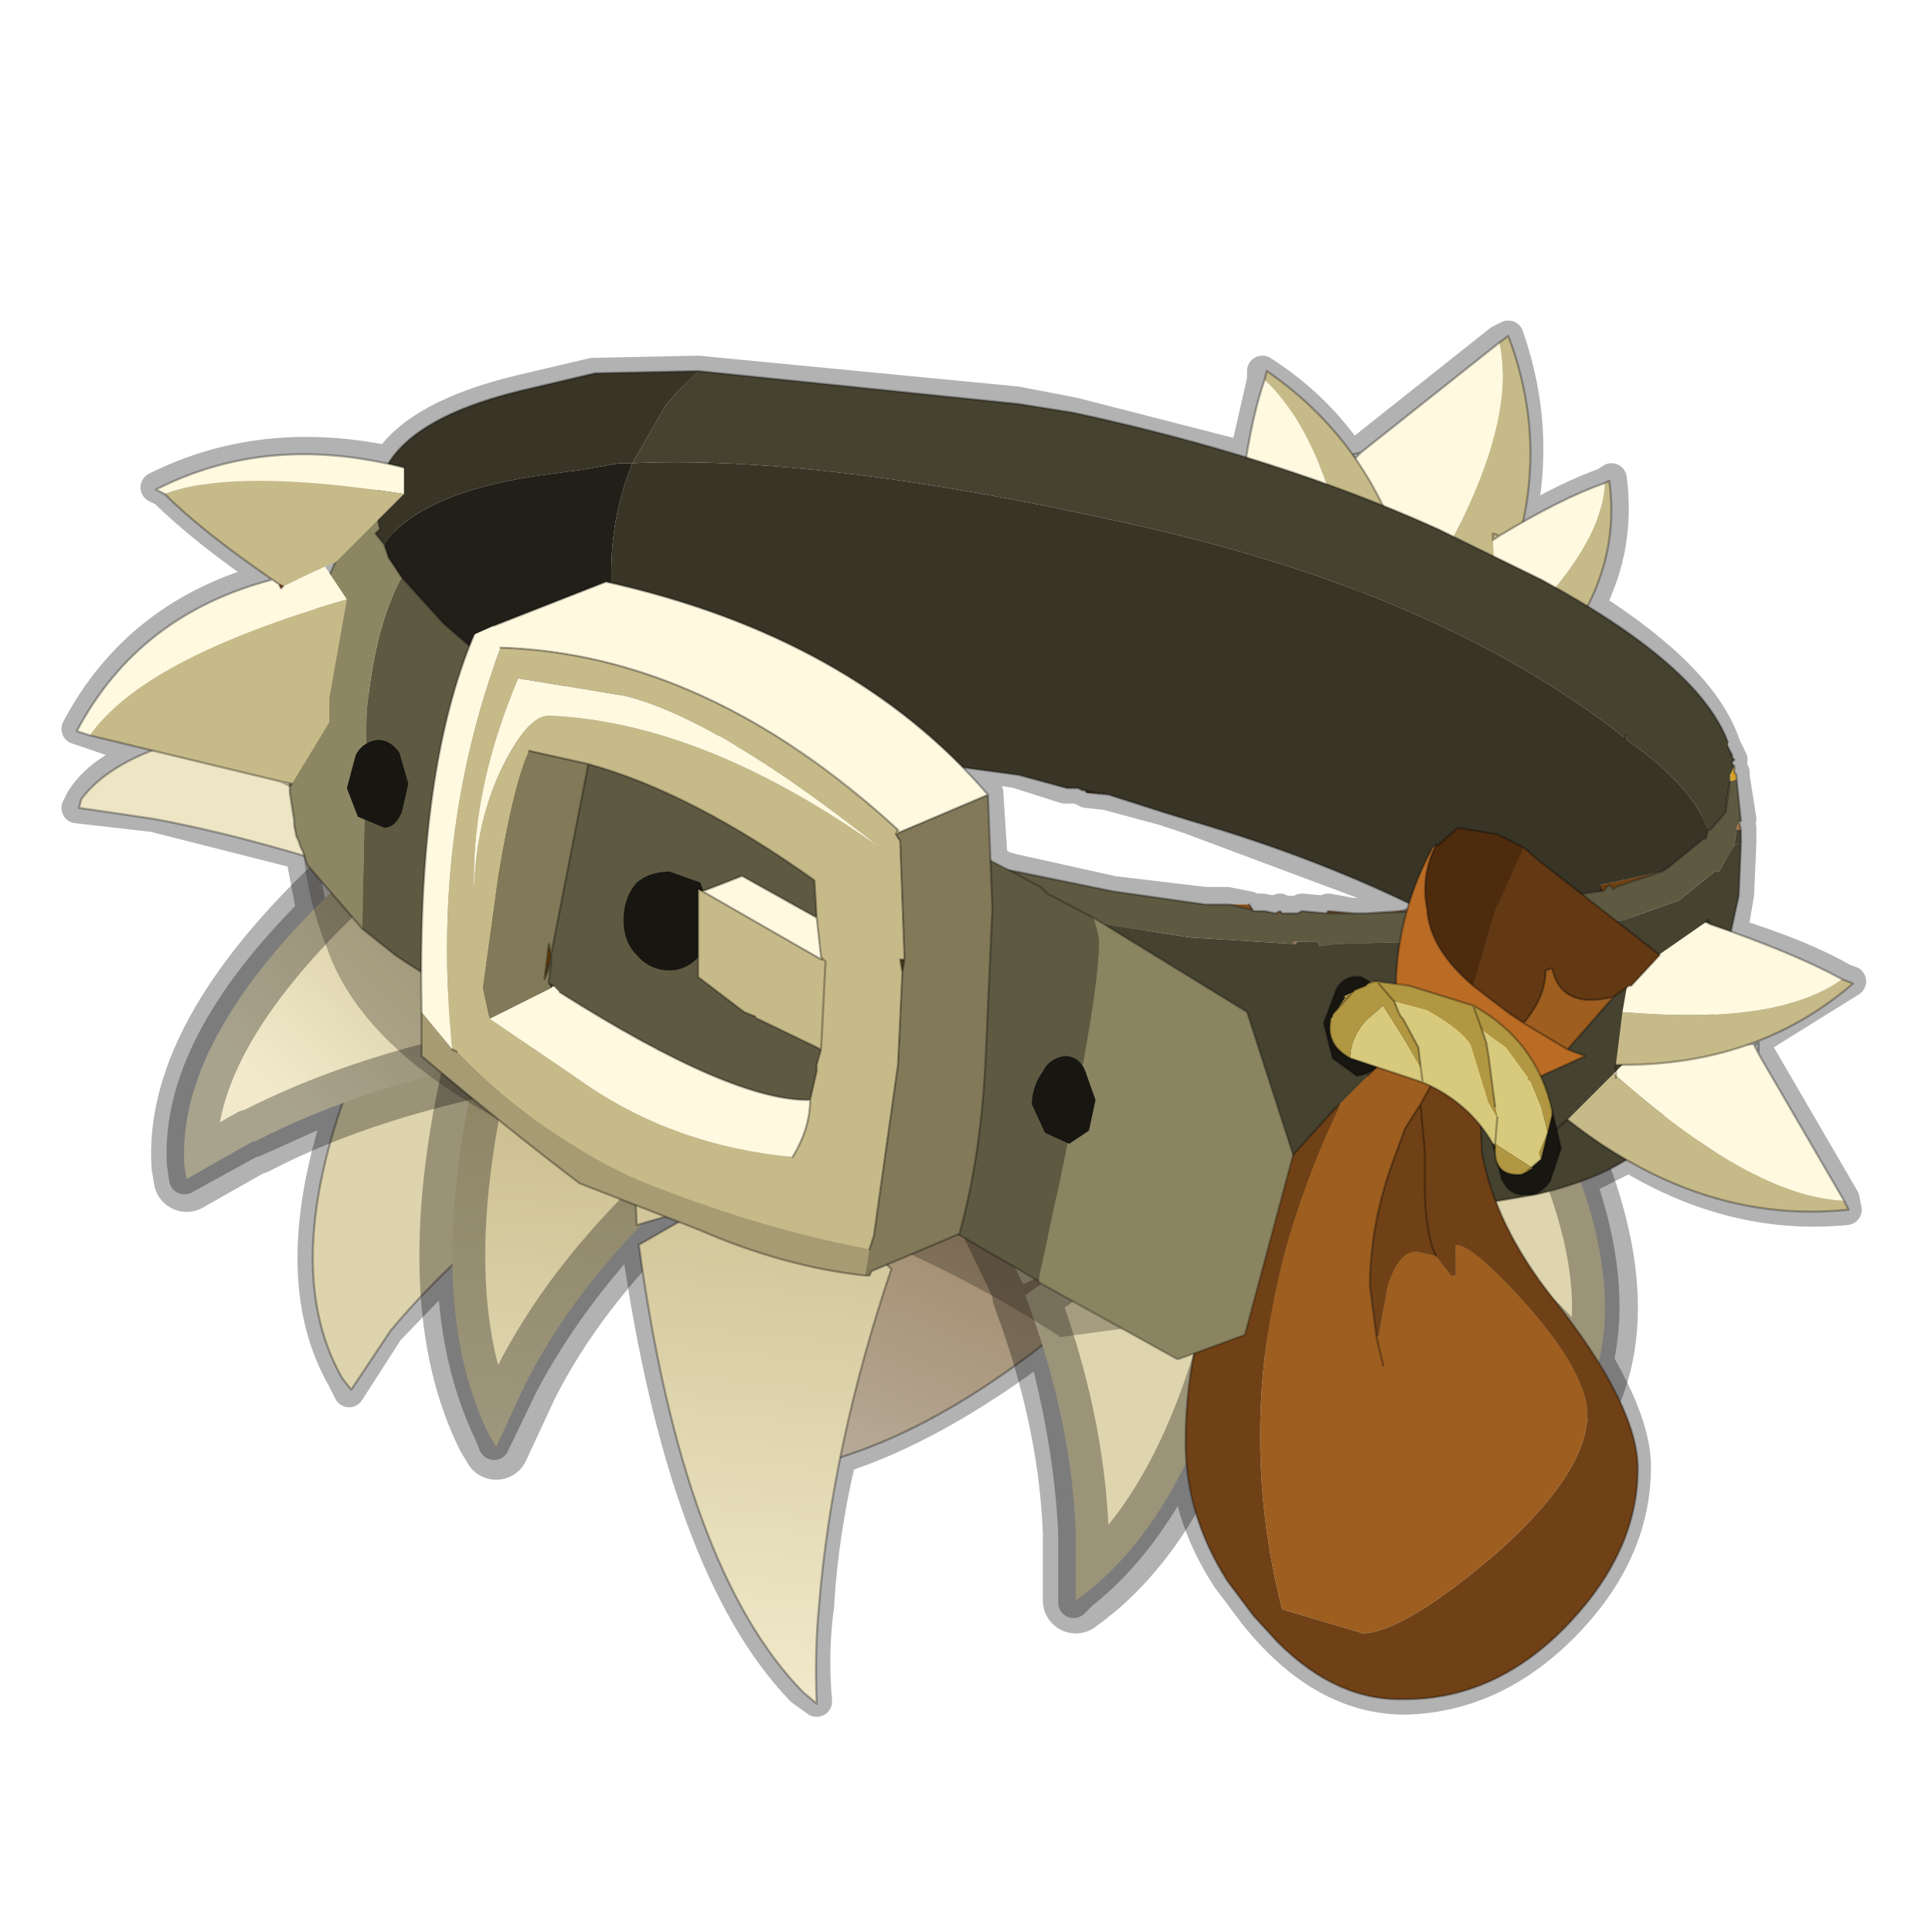 <?xml version="1.0" encoding="UTF-8" standalone="no"?>
<svg xmlns:xlink="http://www.w3.org/1999/xlink" height="440.0px" width="440.0px" xmlns="http://www.w3.org/2000/svg">
  <g transform="matrix(10.0, 0.0, 0.0, 10.0, 0.0, 0.0)">
    <use height="44.0" transform="matrix(1.0, 0.0, 0.0, 1.0, 0.0, 0.0)" width="44.0" xlink:href="#shape0"/>
  </g>
  <defs>
    <g id="shape0" transform="matrix(1.0, 0.0, 0.0, 1.0, 0.0, 0.0)">
      <path d="M44.0 44.0 L0.0 44.0 0.0 0.0 44.0 0.0 44.0 44.0" fill="#43adca" fill-opacity="0.0" fill-rule="evenodd" stroke="none"/>
      <path d="M39.4 17.25 L39.4 17.2 39.3 17.0 39.4 17.25 39.45 17.3 39.4 17.35 39.4 17.4 39.45 17.45 39.45 17.55 39.5 17.6 39.5 17.7 39.65 18.65 39.6 18.65 39.65 18.85 39.65 18.9 39.65 19.2 39.6 20.35 39.45 21.25 Q41.05 21.75 42.0 22.3 L42.15 22.35 39.9 23.75 38.6 24.1 38.1 24.15 Q38.7 25.1 38.75 25.95 L38.75 26.05 38.7 26.1 37.4 25.6 37.35 25.6 35.95 25.15 35.65 25.1 M11.25 14.25 L13.75 13.2 13.9 13.25 Q18.85 14.35 21.9 17.4 L23.15 17.6 24.25 17.95 24.55 17.95 24.65 18.0 24.7 18.0 25.2 18.1 26.5 18.45 27.1 18.65 32.05 20.5 32.65 19.4 32.65 19.3 32.7 19.3 33.2 18.9 34.1 18.95 34.7 19.3 35.0 19.55 35.9 20.35 36.4 20.3 36.45 20.3 36.6 20.15 36.75 20.25 36.8 20.2 37.85 19.8 38.8 19.1 38.85 19.1 38.9 18.9 38.95 18.85 39.25 18.45 39.3 18.1 39.35 17.75 39.25 18.45 M39.45 21.25 L39.0 21.1 38.95 21.05 38.85 21.0 38.9 20.9 38.95 21.05 M31.5 11.5 L30.8 10.45 Q30.0 9.25 28.75 8.45 L28.75 8.65 28.35 10.4 30.2 11.0 31.5 11.5 32.7 12.0 33.1 12.2 34.05 12.7 35.1 13.2 35.4 13.4 36.2 13.8 Q36.9 12.45 36.7 10.9 L36.55 11.0 Q35.7 11.3 34.6 11.95 L34.15 12.25 34.1 12.25 34.0 12.25 34.0 12.2 34.1 12.25 M34.6 11.95 Q35.1 9.8 34.35 7.65 L34.15 7.75 31.0 10.25 30.8 10.4 30.8 10.3 31.0 10.25 M40.05 23.95 L39.95 23.75 40.05 23.75 40.05 23.95 42.0 27.3 42.05 27.55 Q39.5 27.8 37.1 26.35 L36.0 26.9 Q36.8 29.2 36.4 31.0 37.25 32.45 37.25 33.4 37.25 35.3 35.75 36.9 34.1 38.65 32.0 38.7 30.1 38.7 28.55 36.75 L27.95 35.95 Q27.1 34.65 27.0 33.25 26.0 35.25 24.65 36.3 L24.45 36.5 24.45 34.9 Q24.35 32.85 23.75 30.65 21.3 32.5 19.15 33.2 18.75 34.9 18.65 36.5 L18.65 36.55 Q18.5 37.6 18.6 38.75 L18.25 38.5 Q15.55 35.7 14.5 28.3 L15.4 27.85 15.1 27.75 14.55 27.9 Q12.9 29.65 11.9 31.55 L11.25 32.9 11.15 32.65 Q10.35 31.0 10.3 28.8 L8.85 30.3 7.95 31.7 7.8 31.4 Q6.45 29.05 7.8 25.1 L5.8 26.0 5.75 26.0 4.2 26.85 4.15 26.5 Q4.0 23.85 7.1 20.75 L6.85 19.45 3.5 18.6 1.75 18.4 1.85 18.2 Q2.3 17.5 3.35 17.15 L2.05 16.7 1.75 16.6 Q3.15 13.95 6.2 13.15 4.6 12.05 3.75 11.2 L3.55 11.1 Q5.95 9.9 8.85 10.5 9.55 9.45 11.8 8.9 L13.5 8.5 15.9 8.45 23.15 9.15 24.45 9.4 28.35 10.4 M36.0 26.9 L35.5 25.7 35.5 26.1 35.3 26.9 Q35.05 27.2 34.7 27.15 34.4 27.15 34.15 26.85 L34.1 26.65 34.05 26.35 34.05 26.05 34.0 26.05 33.95 26.0 Q33.4 25.1 32.35 24.65 L31.35 24.25 30.9 24.45 30.35 24.1 Q30.1 23.75 30.15 23.25 L30.45 22.45 Q30.65 22.2 31.0 22.25 L31.15 22.25 31.4 22.3 31.75 22.35 31.8 21.95 31.85 21.45 31.9 21.25 32.0 20.75 31.1 20.8 30.8 20.8 30.25 20.8 30.2 20.75 29.65 20.7 29.55 20.8 29.5 20.75 29.45 20.75 29.4 20.75 29.25 20.75 29.2 20.75 29.15 20.7 29.0 20.75 28.75 20.7 28.55 20.7 28.45 20.65 27.95 20.55 27.9 20.55 27.55 20.55 27.45 20.55 25.35 20.3 23.1 19.8 22.9 19.75 23.7 20.2 23.85 20.35 24.9 20.9 25.3 21.15 Q26.35 21.7 27.1 22.2 L28.4 23.05 29.45 26.25 28.5 29.95 30.7 32.3 31.65 33.65 31.85 33.4 Q33.0 31.55 32.2 28.5 L32.05 27.9 31.6 27.65 M21.9 17.4 L22.5 18.05 22.6 19.6 22.9 19.75 M11.4 14.65 Q12.85 14.75 14.3 15.2 16.05 15.7 17.8 16.8 L19.65 18.2 20.4 18.85 20.35 18.95 20.45 18.95 22.5 18.05 M19.9 28.05 L20.1 27.1 20.4 24.2 20.5 22.1 20.5 21.85 20.55 21.8 20.45 19.15 20.35 18.95 M20.5 22.1 L20.55 21.8 M22.6 19.6 L22.6 20.65 22.4 24.0 Q22.35 26.25 21.8 28.05 L22.75 28.65 23.05 28.85 23.1 28.9 23.6 29.1 23.65 29.1 23.65 29.15 23.75 29.2 25.6 30.25 26.8 30.9 28.05 30.55 28.35 30.4 28.5 29.95 M24.7 18.0 L24.75 18.05 25.2 18.1 M30.2 20.75 L30.25 20.7 30.8 20.8 M31.35 24.25 L31.0 24.15 30.7 24.1 Q30.15 23.75 30.3 23.2 L30.3 23.15 30.55 22.75 30.6 22.7 30.75 22.55 30.8 22.55 30.85 22.5 31.15 22.25 M32.05 20.5 L32.0 20.7 32.0 20.75 M31.75 22.35 L32.1 22.4 33.45 22.9 Q34.55 23.45 35.1 24.55 L36.1 24.05 35.65 23.85 34.65 23.25 34.4 23.05 34.15 22.9 33.5 22.45 32.95 21.9 32.65 21.4 32.6 21.3 32.5 20.85 32.5 20.7 Q32.35 20.0 32.65 19.4 M31.1 20.8 L31.85 20.7 32.0 20.7 M32.35 24.65 L32.35 24.3 32.2 23.85 31.9 23.15 31.8 23.05 31.75 23.0 31.65 22.85 31.65 22.75 31.5 22.5 31.4 22.4 31.35 22.3 31.4 22.3 M34.65 23.25 Q35.2 22.65 35.2 22.1 L35.35 22.0 Q35.55 22.95 36.55 22.7 L36.65 22.65 36.7 22.65 37.05 22.35 37.15 22.35 37.8 21.75 36.7 21.0 35.9 20.35 M37.05 22.35 L36.7 22.7 37.0 22.95 37.1 23.0 38.1 24.15 M37.1 26.35 L35.65 25.4 35.5 25.65 35.5 25.7 35.5 25.65 35.45 25.4 35.35 25.25 35.3 25.15 35.35 25.3 35.35 25.35 35.1 26.35 34.8 26.65 34.7 26.7 34.6 26.8 Q34.1 26.75 34.05 26.35 M33.45 22.9 L33.7 23.45 33.8 23.75 33.85 24.05 34.05 25.15 M34.1 25.4 L33.95 26.0 M35.1 24.55 L35.3 25.15 M32.65 28.65 L32.55 28.25 32.05 27.9 M36.4 31.0 L36.3 31.25 36.25 31.5 35.6 30.8 35.0 30.2 33.15 28.7 32.55 28.25 M19.15 33.2 Q19.5 31.05 20.25 28.9 L20.15 28.8 19.85 28.9 19.8 29.0 19.7 29.0 Q17.85 28.85 15.85 28.0 L15.4 27.85 M21.8 28.05 L20.15 28.8 M28.05 30.55 L27.0 33.25 M23.75 30.65 L23.55 30.1 M36.7 22.7 L35.65 23.85 M36.2 13.8 Q38.8 15.45 39.3 17.0 M6.2 13.15 L6.35 13.25 6.45 13.3 6.4 13.35 6.35 13.25 M7.55 13.0 L7.65 12.75 M9.3 16.4 L9.95 16.35 10.15 16.55 10.65 14.7 10.05 14.2 9.1 13.1 8.8 12.7 8.75 12.4 8.55 12.1 M7.2 16.45 Q4.75 16.55 3.35 17.15 M10.3 28.8 Q10.25 27.1 10.75 25.0 L9.6 24.0 9.6 23.0 9.6 22.9 Q9.55 19.4 10.1 16.85 L10.15 16.55 M12.05 17.05 L13.4 17.4 Q15.75 18.05 18.5 20.0 L18.65 21.75 18.75 21.85 18.65 23.9 18.6 24.2 18.6 24.3 18.45 25.0 18.2 26.05 18.05 26.3 M10.65 14.7 L10.8 14.4 M18.45 25.0 Q16.65 25.1 12.55 22.4 L12.5 22.35 12.5 22.3 12.55 21.9 12.4 22.25 12.5 21.45 12.55 21.7 13.4 17.4 M12.55 21.9 L12.55 21.7 12.4 22.25 M18.65 23.9 L17.2 23.15 16.95 23.1 15.85 22.25 15.9 21.85 15.85 21.2 15.9 20.25 18.7 21.85 18.65 21.75 M8.85 10.5 L9.2 10.6 M15.1 27.75 L14.45 27.45 14.45 27.9 14.55 27.9 M14.45 27.45 L13.2 26.9 11.55 25.6 10.75 25.0 M7.8 25.1 L9.75 24.5 M18.75 21.85 L18.7 21.85" fill="none" stroke="#000000" stroke-linecap="round" stroke-linejoin="round" stroke-opacity="0.302" stroke-width="0.7"/>
      <path d="M22.65 27.5 L22.1 27.75 22.3 27.45 22.65 27.5" fill="url(#gradient0)" fill-rule="evenodd" stroke="none"/>
      <path d="M29.0 24.4 L30.35 24.15 30.65 24.6 28.0 25.0 30.85 25.05 31.25 25.8 29.45 26.05 31.4 26.05 Q33.45 30.85 31.9 33.4 L31.75 33.7 30.75 32.3 Q29.05 30.2 26.05 28.15 L26.8 27.2 25.75 28.05 24.3 27.1 24.55 26.45 20.5 25.95 Q20.2 25.7 21.05 23.3 21.85 20.9 29.0 24.4" fill="url(#gradient1)" fill-rule="evenodd" stroke="none"/>
      <path d="M29.0 24.4 L30.35 24.15 30.65 24.6 28.0 25.0 30.85 25.05 31.25 25.8 29.45 26.05 31.4 26.05 Q33.45 30.85 31.9 33.4 L31.75 33.7 30.75 32.3 Q29.05 30.2 26.05 28.15 L26.8 27.2 25.75 28.05 24.3 27.1 M24.55 26.45 L20.5 25.95" fill="none" stroke="#000000" stroke-linecap="round" stroke-linejoin="round" stroke-opacity="0.302" stroke-width="0.05"/>
      <path d="M19.3 24.5 L18.75 24.35 19.15 24.35 19.3 24.5" fill="url(#gradient2)" fill-rule="evenodd" stroke="none"/>
      <path d="M25.75 27.05 L26.7 27.85 26.35 28.2 24.6 26.8 26.0 28.65 25.35 29.25 24.15 28.2 25.1 29.5 Q20.95 33.2 17.4 33.55 L17.05 33.55 18.0 32.2 Q19.5 30.05 20.2 27.1 L21.65 27.05 20.25 26.85 20.5 25.4 21.35 25.2 Q21.95 25.35 19.9 22.35 20.1 22.1 23.05 21.4 26.1 20.7 25.75 27.05" fill="url(#gradient3)" fill-rule="evenodd" stroke="none"/>
      <path d="M25.75 27.05 L26.7 27.85 26.35 28.2 24.6 26.8 26.0 28.65 25.35 29.25 24.15 28.2 25.1 29.5 Q20.95 33.2 17.4 33.55 L17.05 33.55 18.0 32.2 Q19.5 30.05 20.2 27.1 L21.65 27.05 20.25 26.85 20.5 25.4 M21.35 25.2 Q21.95 25.35 19.9 22.35" fill="none" stroke="#000000" stroke-linecap="round" stroke-linejoin="round" stroke-opacity="0.302" stroke-width="0.05"/>
      <path d="M24.35 24.7 L24.3 24.7 24.2 24.65 24.35 24.7" fill="#e4caa2" fill-rule="evenodd" stroke="none"/>
      <path d="M22.55 27.7 Q24.35 26.9 24.9 26.2 L24.9 26.15 25.7 26.2 25.75 26.25 28.65 26.95 28.65 27.45 26.55 27.1 Q27.5 27.7 28.6 27.95 L28.4 28.8 27.0 28.45 28.4 29.15 Q27.25 34.35 24.7 36.3 L24.5 36.45 24.5 34.9 Q24.4 32.3 23.35 29.5 L24.4 28.75 23.3 29.25 22.55 27.7" fill="url(#gradient4)" fill-rule="evenodd" stroke="none"/>
      <path d="M25.75 26.25 L28.65 26.95 28.65 27.45 26.55 27.1 Q27.5 27.7 28.6 27.95 L28.4 28.8 27.0 28.45 28.4 29.15 Q27.25 34.35 24.7 36.3 L24.5 36.45 24.5 34.9 Q24.4 32.3 23.35 29.5 L24.4 28.75 23.3 29.25 22.55 27.7" fill="none" stroke="#000000" stroke-linecap="round" stroke-linejoin="round" stroke-opacity="0.302" stroke-width="1.5"/>
      <path d="M29.2 22.45 L29.3 22.4 29.25 22.5 29.2 22.45" fill="url(#gradient5)" fill-rule="evenodd" stroke="none"/>
      <path d="M29.3 22.4 L32.7 21.25 33.05 21.65 30.7 22.65 33.4 22.15 33.9 22.95 32.3 23.45 34.15 23.2 Q37.25 28.2 36.35 31.25 L36.25 31.55 35.0 30.25 Q32.85 28.2 29.65 26.5 L30.0 25.25 29.3 26.35 27.3 25.5 Q28.45 23.85 28.45 22.85 L29.2 22.45 29.25 22.5 29.3 22.4 M26.6 22.0 L26.7 21.95 26.65 22.0 26.6 22.0" fill="url(#gradient6)" fill-rule="evenodd" stroke="none"/>
      <path d="M29.3 22.4 L32.7 21.25 33.05 21.65 30.7 22.65 33.4 22.15 33.9 22.95 32.3 23.45 34.15 23.2 Q37.25 28.2 36.35 31.25 L36.25 31.55 35.0 30.25 Q32.85 28.2 29.65 26.5 L30.0 25.25 29.3 26.35 27.3 25.5 Q28.45 23.85 28.45 22.85" fill="none" stroke="#000000" stroke-linecap="round" stroke-linejoin="round" stroke-opacity="0.302" stroke-width="1.5"/>
      <path d="M30.0 22.45 L30.5 22.0 35.75 23.8 Q37.05 24.2 37.95 25.1 36.45 23.85 30.0 22.45 M28.3 22.35 L28.2 22.35 28.25 22.35 28.3 22.35" fill="#e4caa2" fill-rule="evenodd" stroke="none"/>
      <path d="M30.5 22.0 L30.6 21.95 33.15 20.45 33.55 20.6 31.8 21.8 33.9 20.85 34.6 21.2 33.35 21.95 34.8 21.35 Q38.65 23.8 38.75 26.0 L38.7 26.2 Q38.1 25.85 37.4 25.65 L37.35 25.65 Q35.0 24.85 31.85 24.45 L31.9 23.6 31.6 24.45 29.7 24.4 Q30.25 23.05 29.9 22.45 L30.0 22.45 Q36.45 23.85 37.95 25.1 37.05 24.2 35.75 23.8 L30.5 22.0" fill="url(#gradient7)" fill-rule="evenodd" stroke="none"/>
      <path d="M33.15 20.45 L33.55 20.6 31.8 21.8 33.9 20.85 34.6 21.2 33.35 21.95 34.8 21.35 Q38.65 23.8 38.75 26.0 L38.7 26.2 Q38.1 25.85 37.4 25.65 L37.35 25.65 Q35.0 24.85 31.85 24.45 L31.9 23.6 31.6 24.45 29.7 24.4 Q30.25 23.05 29.9 22.45" fill="none" stroke="#000000" stroke-linecap="round" stroke-linejoin="round" stroke-opacity="0.302" stroke-width="0.05"/>
      <path d="M17.25 25.6 L17.4 25.85 16.9 25.55 17.25 25.6" fill="url(#gradient8)" fill-rule="evenodd" stroke="none"/>
      <path d="M15.3 25.15 L13.85 26.1 12.85 25.15 13.5 26.25 Q10.65 28.2 8.9 30.3 L8.0 31.65 7.8 31.4 Q6.25 28.7 8.25 23.95 L10.25 23.95 8.45 23.6 8.8 22.9 11.6 22.9 9.05 22.4 9.35 22.0 10.65 22.3 Q17.65 18.95 18.45 21.4 19.3 23.85 19.05 24.05 14.65 24.1 15.05 24.5 L15.3 25.15" fill="url(#gradient9)" fill-rule="evenodd" stroke="none"/>
      <path d="M10.65 22.3 L9.35 22.0 9.05 22.4 11.6 22.9 8.8 22.9 8.45 23.6 10.25 23.95 8.25 23.95 Q6.25 28.7 7.8 31.4 L8.0 31.65 8.9 30.3 Q10.65 28.2 13.5 26.25 L12.85 25.15 13.85 26.1 15.3 25.15 M15.05 24.5 Q14.65 24.1 19.05 24.05" fill="none" stroke="#000000" stroke-linecap="round" stroke-linejoin="round" stroke-opacity="0.302" stroke-width="0.05"/>
      <path d="M16.3 22.6 L16.25 22.55 16.35 22.6 16.3 22.6" fill="#e4caa2" fill-rule="evenodd" stroke="none"/>
      <path d="M14.3 23.25 L14.35 23.3 15.15 23.6 Q15.4 24.55 16.7 26.1 L15.35 27.1 14.55 26.15 15.2 27.3 Q13.05 29.35 11.95 31.55 L11.3 32.95 11.15 32.7 Q9.65 29.7 10.8 24.5 L12.3 24.6 10.9 24.2 11.15 23.4 13.3 23.6 Q12.25 23.35 11.25 22.9 L11.4 22.4 14.3 23.25" fill="url(#gradient10)" fill-rule="evenodd" stroke="none"/>
      <path d="M14.3 23.25 L11.4 22.4 11.25 22.9 Q12.25 23.35 13.3 23.6 L11.15 23.4 10.9 24.2 12.3 24.6 10.8 24.5 Q9.65 29.7 11.15 32.7 L11.3 32.95 11.95 31.55 Q13.05 29.35 15.2 27.3 L14.55 26.15 15.35 27.1 16.7 26.1" fill="none" stroke="#000000" stroke-linecap="round" stroke-linejoin="round" stroke-opacity="0.302" stroke-width="1.5"/>
      <path d="M14.1 21.0 Q13.85 21.9 14.7 23.65 L12.45 23.95 12.0 22.75 12.1 24.0 Q8.4 24.65 5.8 26.0 L5.75 26.0 4.25 26.85 4.2 26.55 Q4.0 23.5 8.15 19.75 L10.0 20.5 8.45 19.55 9.15 18.95 11.85 20.2 9.6 18.65 10.05 18.35 Q11.65 19.55 13.3 20.3 L13.35 20.4 14.1 21.0" fill="url(#gradient11)" fill-rule="evenodd" stroke="none"/>
      <path d="M13.3 20.3 Q11.65 19.55 10.05 18.35 L9.6 18.65 11.85 20.2 9.15 18.95 8.45 19.55 10.0 20.5 8.15 19.75 Q4.0 23.5 4.2 26.55 L4.25 26.85 5.75 26.0 5.8 26.0 Q8.4 24.65 12.1 24.0 L12.0 22.75 12.45 23.95 14.7 23.65 Q13.85 21.9 14.1 21.0" fill="none" stroke="#000000" stroke-linecap="round" stroke-linejoin="round" stroke-opacity="0.302" stroke-width="1.5"/>
      <path d="M15.2 20.7 L15.1 20.65 15.15 20.6 15.2 20.7" fill="#e4caa2" fill-rule="evenodd" stroke="none"/>
      <path d="M13.3 19.85 Q12.6 20.2 12.4 21.7 L10.3 20.7 10.5 19.8 10.05 20.55 Q6.45 19.2 3.5 18.65 L1.8 18.4 1.85 18.2 Q3.2 16.4 8.7 16.35 L9.9 17.65 9.05 16.35 9.95 16.35 11.7 18.35 10.55 16.4 11.0 16.5 12.9 19.1 13.2 19.85 13.3 19.85" fill="url(#gradient12)" fill-rule="evenodd" stroke="none"/>
      <path d="M11.0 16.5 L10.55 16.4 11.7 18.35 9.95 16.35 9.05 16.35 9.9 17.65 8.7 16.35 Q3.2 16.4 1.85 18.2 L1.8 18.4 3.5 18.65 Q6.45 19.2 10.05 20.55 L10.5 19.8 10.3 20.7 12.4 21.7 Q12.6 20.2 13.3 19.85" fill="none" stroke="#000000" stroke-linecap="round" stroke-linejoin="round" stroke-opacity="0.302" stroke-width="0.05"/>
      <path d="M19.6 22.1 L19.55 22.0 19.65 22.0 19.6 22.1" fill="#e4caa2" fill-rule="evenodd" stroke="none"/>
      <path d="M18.8 24.1 Q19.4 25.25 21.45 26.3 L20.4 28.55 19.15 27.8 20.3 28.9 Q18.95 32.9 18.65 36.6 18.55 37.65 18.6 38.8 L18.3 38.55 Q15.55 35.75 14.55 28.35 L16.2 27.4 14.5 27.9 14.45 26.65 16.9 25.4 14.35 25.9 14.35 25.3 Q16.25 24.9 17.75 24.2 L18.75 24.2 18.8 24.1" fill="url(#gradient13)" fill-rule="evenodd" stroke="none"/>
      <path d="M14.35 25.3 L14.35 25.9 16.9 25.4 14.45 26.65 14.5 27.9 16.2 27.4 14.55 28.35 Q15.55 35.75 18.3 38.55 L18.6 38.8 Q18.55 37.65 18.65 36.6 18.95 32.9 20.3 28.9 L19.15 27.8 20.4 28.55 21.45 26.3 Q19.4 25.25 18.8 24.1" fill="none" stroke="#000000" stroke-linecap="round" stroke-linejoin="round" stroke-opacity="0.302" stroke-width="0.05"/>
      <path d="M35.65 21.8 L36.65 22.7 Q36.05 25.8 33.25 27.1 29.55 28.5 26.05 27.8 L28.25 29.9 24.15 30.45 Q21.55 28.75 18.5 27.65 L12.15 25.9 Q8.3 24.05 7.45 21.6 6.2 18.5 7.7 15.4 L19.7 22.6 35.65 21.8" fill="#262018" fill-opacity="0.302" fill-rule="evenodd" stroke="none"/>
      <path d="M31.0 10.3 L34.15 7.8 Q34.6 9.9 32.35 13.55 L31.1 12.75 31.3 12.05 30.85 10.45 31.0 10.3" fill="#fff9e0" fill-rule="evenodd" stroke="none"/>
      <path d="M34.15 7.8 L34.35 7.65 Q35.6 10.95 33.75 14.35 L32.35 13.55 Q34.6 9.9 34.15 7.8" fill="#c7ba89" fill-rule="evenodd" stroke="none"/>
      <path d="M34.15 7.8 L34.35 7.65 Q35.6 10.95 33.75 14.35 L34.1 14.55 M30.85 10.45 L30.8 10.35 31.0 10.3 34.15 7.8 M31.0 10.3 L30.85 10.45" fill="none" stroke="#000000" stroke-linecap="round" stroke-linejoin="round" stroke-opacity="0.302" stroke-width="0.05"/>
      <path d="M28.8 8.65 L28.85 8.45 Q31.4 10.2 32.15 13.4 L30.85 13.5 Q30.2 9.95 28.8 8.65" fill="#c7ba89" fill-rule="evenodd" stroke="none"/>
      <path d="M28.2 11.85 Q28.4 9.8 28.8 8.65 30.2 9.95 30.85 13.5 L29.6 13.5 29.35 12.95 28.15 12.0 28.2 11.85" fill="#fff9e0" fill-rule="evenodd" stroke="none"/>
      <path d="M28.8 8.65 L28.85 8.45 Q31.4 10.2 32.15 13.4 L32.55 13.4 M28.15 12.0 L28.05 11.9 28.2 11.85 Q28.4 9.8 28.8 8.65 M28.2 11.85 L28.15 12.0" fill="none" stroke="#000000" stroke-linecap="round" stroke-linejoin="round" stroke-opacity="0.302" stroke-width="0.05"/>
      <path d="M36.55 11.0 L36.65 10.95 Q36.95 13.15 35.3 15.05 L34.5 14.4 Q36.5 12.4 36.55 11.0" fill="#c7ba89" fill-rule="evenodd" stroke="none"/>
      <path d="M34.15 12.2 Q35.55 11.35 36.55 11.0 36.5 12.4 34.5 14.4 L33.8 13.75 34.05 13.35 34.0 12.3 34.15 12.2" fill="#fff9e0" fill-rule="evenodd" stroke="none"/>
      <path d="M36.55 11.0 L36.65 10.95 Q36.95 13.15 35.3 15.05 L35.5 15.2 M34.0 12.3 L34.0 12.15 34.15 12.2 Q35.55 11.35 36.55 11.0 M34.15 12.2 L34.0 12.3" fill="none" stroke="#000000" stroke-linecap="round" stroke-linejoin="round" stroke-opacity="0.302" stroke-width="0.05"/>
      <path d="M11.2 15.1 L11.15 15.1 11.2 15.1" fill="#9e653f" fill-rule="evenodd" stroke="none"/>
      <path d="M37.0 16.8 L37.05 16.75 37.05 16.8 37.0 16.8" fill="#6c2206" fill-rule="evenodd" stroke="none"/>
      <path d="M39.35 17.0 L39.45 17.2 39.45 17.25 39.35 17.0" fill="#472809" fill-rule="evenodd" stroke="none"/>
      <path d="M36.65 20.15 L36.5 20.3 36.45 20.15 36.65 20.15" fill="#6b3c0d" fill-rule="evenodd" stroke="none"/>
      <path d="M28.45 20.7 L28.0 20.6 28.45 20.6 28.45 20.7" fill="#8a521b" fill-rule="evenodd" stroke="none"/>
      <path d="M39.4 17.8 L39.3 18.5 39.35 18.1 39.4 17.8 M37.85 19.85 L36.8 20.2 36.75 20.25 36.65 20.15 36.45 20.15 37.85 19.85 M32.3 20.75 L31.1 20.8 31.9 20.75 32.3 20.75 M30.85 20.8 L30.25 20.8 30.2 20.8 30.25 20.75 30.85 20.8 M29.2 20.8 L29.05 20.8 29.15 20.75 29.2 20.8 M28.55 20.75 L28.45 20.7 28.45 20.6 28.55 20.75" fill="#704316" fill-rule="evenodd" stroke="none"/>
      <path d="M36.5 20.3 L36.45 20.3 36.45 20.15 36.5 20.3 M24.7 18.0 L25.25 18.1 24.75 18.05 24.7 18.0" fill="#2e1905" fill-rule="evenodd" stroke="none"/>
      <path d="M38.95 18.9 L38.9 18.9 38.95 18.9" fill="#3b2107" fill-rule="evenodd" stroke="none"/>
      <path d="M12.55 15.95 L11.2 15.1 12.55 15.95" fill="#331c06" fill-rule="evenodd" stroke="none"/>
      <path d="M39.55 17.75 L39.4 17.8 39.4 17.65 39.5 17.45 39.5 17.6 39.55 17.65 39.55 17.75 M8.55 11.1 L8.65 11.0 8.6 11.2 8.55 11.1 M15.9 23.35 L15.95 23.4 15.85 23.4 15.9 23.35" fill="#d4a32a" fill-rule="evenodd" stroke="none"/>
      <path d="M38.9 23.4 L38.8 23.65 38.7 23.65 38.9 23.4" fill="#bf8f26" fill-rule="evenodd" stroke="none"/>
      <path d="M8.45 11.4 L8.5 11.25 8.55 11.1 8.55 11.25 8.45 11.4" fill="#e0af7f" fill-rule="evenodd" stroke="none"/>
      <path d="M8.6 11.2 L8.6 11.25 8.55 11.25 8.55 11.1 8.6 11.2" fill="#ffd3ab" fill-rule="evenodd" stroke="none"/>
      <path d="M39.55 18.9 L39.55 18.85 39.6 18.7 39.65 18.9 39.55 18.9 M29.5 21.5 L29.45 21.45 29.55 21.45 29.5 21.5" fill="#a67348" fill-rule="evenodd" stroke="none"/>
      <path d="M11.15 15.1 L11.1 15.1 11.05 15.0 11.15 15.1" fill="#402f1f" fill-rule="evenodd" stroke="none"/>
      <path d="M21.55 20.65 L20.65 20.25 21.65 20.5 21.55 20.65 M39.5 19.25 L39.55 18.9 39.65 18.9 39.65 19.2 39.5 19.25" fill="#454234" fill-rule="evenodd" stroke="none"/>
      <path d="M39.6 18.7 L39.55 18.85 39.55 18.9 39.5 19.25 39.2 19.75 39.15 19.85 39.05 19.85 38.25 20.5 37.0 20.95 36.7 21.0 34.8 21.3 34.45 21.3 34.0 21.35 32.6 21.45 32.55 21.45 32.1 21.45 30.4 21.5 30.05 21.55 30.0 21.45 29.85 21.45 29.55 21.45 29.45 21.45 29.5 21.5 27.1 21.35 21.65 20.5 20.65 20.25 21.55 20.65 Q22.45 21.1 22.3 22.7 22.15 24.3 20.65 24.95 19.15 25.65 17.15 25.65 L15.85 25.25 15.8 25.25 15.55 25.15 14.95 24.85 12.3 23.65 12.0 23.6 11.7 23.35 11.35 23.25 9.3 21.95 9.0 21.75 8.25 21.15 8.35 16.2 Q8.55 14.2 9.15 13.15 L10.1 14.2 10.85 14.85 11.05 15.0 11.1 15.1 11.15 15.1 11.2 15.1 12.55 15.95 13.1 16.35 13.5 16.45 13.85 16.7 14.1 16.8 14.95 17.25 15.4 17.45 16.75 18.0 22.85 19.8 23.15 19.85 25.35 20.3 27.45 20.6 27.55 20.6 27.95 20.6 28.0 20.6 28.45 20.7 28.55 20.75 28.8 20.75 29.05 20.8 29.2 20.8 29.25 20.8 29.4 20.8 29.45 20.8 29.5 20.8 29.55 20.8 29.65 20.75 30.2 20.8 30.25 20.8 30.85 20.8 31.1 20.8 32.3 20.75 32.45 20.75 32.5 20.75 34.0 20.6 34.25 20.55 34.6 20.55 36.45 20.3 36.5 20.3 36.65 20.15 36.75 20.25 36.8 20.2 37.85 19.85 38.0 19.75 38.8 19.1 38.85 19.1 38.9 18.9 38.95 18.9 39.3 18.5 39.4 17.8 39.55 17.75 39.65 18.7 39.6 18.7 M15.9 23.35 L15.85 23.4 15.95 23.4 15.9 23.35" fill="#5e5a42" fill-rule="evenodd" stroke="none"/>
      <path d="M9.15 13.15 Q8.55 14.2 8.35 16.2 L8.25 21.15 7.0 19.7 6.9 19.4 6.85 19.3 6.8 19.15 6.75 19.05 6.7 18.8 6.7 18.7 6.6 18.05 6.6 17.85 6.6 17.75 6.55 16.9 Q6.65 14.85 7.8 12.45 L8.15 12.05 8.2 11.85 8.2 11.7 8.35 11.45 8.4 11.45 8.45 11.4 8.55 11.25 8.6 11.25 Q8.55 11.65 8.65 12.05 L8.55 12.15 8.75 12.4 8.85 12.7 9.15 13.15" fill="#8c8663" fill-rule="evenodd" stroke="none"/>
      <path d="M39.3 18.5 L38.95 18.9 38.9 18.9 Q38.55 17.9 37.05 16.85 L37.05 16.8 37.05 16.75 37.0 16.8 Q32.75 13.45 25.6 11.9 18.65 10.35 14.4 10.55 L15.15 9.25 15.4 8.95 15.9 8.45 23.2 9.2 24.45 9.4 Q29.1 10.4 32.75 12.05 L35.1 13.2 Q38.7 15.15 39.35 16.9 L39.35 17.0 39.45 17.25 39.5 17.3 39.45 17.35 39.45 17.4 39.5 17.45 39.4 17.65 39.4 17.8 39.35 18.1 39.3 18.5 M17.15 25.65 Q19.15 25.65 20.65 24.95 22.15 24.3 22.3 22.7 22.45 21.1 21.55 20.65 L21.65 20.5 27.1 21.35 29.5 21.5 29.55 21.45 29.85 21.45 30.0 21.45 30.05 21.55 30.4 21.5 32.1 21.45 32.55 21.45 32.6 21.45 34.0 21.35 34.45 21.3 34.8 21.3 36.7 21.0 37.0 20.95 38.25 20.5 39.05 19.85 39.15 19.85 39.2 19.75 39.5 19.25 39.65 19.2 39.6 20.4 39.0 23.15 38.9 23.4 38.7 23.65 38.8 23.65 38.25 24.75 37.9 25.4 37.85 25.5 37.65 25.9 Q36.9 26.75 35.0 27.2 L32.65 27.6 31.0 27.7 30.15 27.8 29.5 27.75 28.8 27.7 27.0 27.65 26.3 27.5 25.9 27.45 23.8 27.25 21.5 26.75 21.25 26.75 17.15 25.65" fill="#454230" fill-rule="evenodd" stroke="none"/>
      <path d="M38.9 18.9 L38.85 19.1 38.8 19.1 38.0 19.75 37.85 19.85 36.45 20.15 36.45 20.3 34.6 20.55 34.25 20.55 34.0 20.6 32.5 20.75 32.45 20.75 Q30.05 19.55 27.15 18.7 L26.5 18.5 25.25 18.1 24.7 18.0 24.65 18.0 24.55 17.95 24.3 17.95 23.2 17.65 16.9 16.8 14.9 16.65 14.35 15.35 14.3 15.25 Q13.5 12.8 14.4 10.55 L14.1 10.55 13.25 10.7 12.5 10.8 Q9.8 11.15 8.85 12.25 L8.75 12.4 8.55 12.15 8.65 12.05 Q8.55 11.65 8.6 11.25 L8.6 11.2 8.65 11.0 8.7 10.85 Q9.2 9.55 11.85 8.9 L13.55 8.5 15.9 8.45 15.4 8.95 15.15 9.25 14.4 10.55 Q18.65 10.35 25.6 11.9 32.75 13.45 37.0 16.8 L37.05 16.8 37.05 16.85 Q38.55 17.9 38.9 18.9" fill="#383527" fill-rule="evenodd" stroke="none"/>
      <path d="M13.85 16.7 L13.5 16.45 13.1 16.35 12.55 15.95 11.2 15.1 11.15 15.1 11.05 15.0 10.85 14.85 10.1 14.2 9.15 13.15 8.85 12.7 8.75 12.4 8.85 12.25 Q9.8 11.15 12.5 10.8 L13.25 10.7 14.1 10.55 14.4 10.55 Q13.5 12.8 14.3 15.25 L14.35 15.35 14.9 16.65 13.85 16.7" fill="#211f17" fill-rule="evenodd" stroke="none"/>
      <path d="M39.6 18.7 L39.65 18.7 39.55 17.75 M39.4 17.8 L39.3 18.5 38.95 18.9 38.9 18.9 38.85 19.1 38.8 19.1 38.0 19.75 37.85 19.85 36.8 20.2 36.75 20.25 36.65 20.15 36.5 20.3 36.45 20.3 34.6 20.55 34.25 20.55 34.0 20.6 32.5 20.75 32.45 20.75 32.3 20.75 31.1 20.8 30.85 20.8 30.25 20.8 30.2 20.8 29.65 20.75 29.55 20.8 29.5 20.8 29.45 20.8 29.4 20.8 29.25 20.8 29.2 20.8 M29.05 20.8 L28.8 20.75 28.55 20.75 28.45 20.7 28.0 20.6 27.95 20.6 27.55 20.6 27.45 20.6 25.35 20.3 23.15 19.85 22.85 19.8 16.75 18.0 15.4 17.45 14.95 17.25 14.1 16.8 13.85 16.7 13.5 16.45 13.1 16.35 M11.2 15.1 L11.15 15.1 11.1 15.1 11.05 15.0 10.85 14.85 10.1 14.2 9.15 13.15 M8.25 21.15 L9.0 21.75 9.3 21.95 11.35 23.25 11.7 23.35 12.0 23.6 12.3 23.65 14.95 24.85 15.55 25.15 15.8 25.25 15.85 25.25 17.15 25.65 M39.65 18.9 L39.6 18.7 M39.65 19.2 L39.6 20.4 39.0 23.15 M38.9 23.4 L38.8 23.65 38.25 24.75 37.9 25.4 37.85 25.5 37.65 25.9 Q36.9 26.75 35.0 27.2 L32.65 27.6 31.0 27.7 30.15 27.8 29.5 27.75 28.8 27.7 27.0 27.65 26.3 27.5 25.9 27.45 23.8 27.25 21.5 26.75 21.25 26.75 17.15 25.65 M39.65 18.9 L39.65 19.2 M15.9 8.45 L23.2 9.2 24.45 9.4 Q29.1 10.4 32.75 12.05 L35.1 13.2 Q38.7 15.15 39.35 16.9 M39.35 17.0 L39.45 17.2 39.45 17.25 39.5 17.3 39.45 17.35 39.45 17.4 39.5 17.45 39.5 17.6 39.55 17.65 39.55 17.75 M14.9 16.65 L16.9 16.8 23.2 17.65 24.3 17.95 24.55 17.95 24.65 18.0 24.7 18.0 25.25 18.1 26.5 18.5 27.15 18.7 Q30.05 19.55 32.45 20.75 M28.45 20.6 L28.55 20.75 M29.05 20.8 L29.15 20.75 29.2 20.8 M24.7 18.0 L24.75 18.05 25.25 18.1 M37.05 16.75 L37.0 16.8 M39.35 17.0 L39.45 17.25 M31.1 20.8 L31.9 20.75 32.3 20.75 M30.2 20.8 L30.25 20.75 30.85 20.8 M39.3 18.5 L39.35 18.1 39.4 17.8 M14.9 16.65 L13.85 16.7 M8.75 12.4 L8.85 12.7 9.15 13.15 M8.65 11.0 L8.7 10.85 Q9.2 9.55 11.85 8.9 L13.55 8.5 15.9 8.45 M8.2 11.7 L8.35 11.45 8.4 11.45 8.45 11.4 8.5 11.25 8.55 11.1 M8.65 11.0 L8.6 11.2 8.6 11.25 Q8.55 11.65 8.65 12.05 L8.55 12.15 8.75 12.4 M8.25 21.15 L7.0 19.7 6.9 19.4 6.85 19.3 6.8 19.15 6.75 19.05 6.7 18.8 6.7 18.7 6.6 18.05 6.6 17.85 6.6 17.75 6.55 16.9 Q6.65 14.85 7.8 12.45 M11.05 15.0 L11.15 15.1 11.2 15.1 12.55 15.95" fill="none" stroke="#000000" stroke-linecap="round" stroke-linejoin="round" stroke-opacity="0.302" stroke-width="0.05"/>
      <path d="M39.95 23.8 L40.05 24.0 42.0 27.35 Q39.9 27.25 36.75 24.45 L37.65 23.55 38.35 23.8 39.95 23.8" fill="#fff9e0" fill-rule="evenodd" stroke="none"/>
      <path d="M36.75 24.45 Q39.9 27.25 42.0 27.35 L42.1 27.55 Q38.75 27.9 35.7 25.5 L36.75 24.45" fill="#c7ba89" fill-rule="evenodd" stroke="none"/>
      <path d="M42.0 27.35 L40.05 24.0 39.95 23.8 40.05 23.75 40.05 24.0 M42.0 27.35 L42.1 27.55 Q38.75 27.9 35.7 25.5 L35.4 25.75" fill="none" stroke="#000000" stroke-linecap="round" stroke-linejoin="round" stroke-opacity="0.302" stroke-width="0.05"/>
      <path d="M36.95 23.05 Q40.5 23.35 41.95 22.3 L42.2 22.4 Q40.0 24.3 36.8 24.25 L36.95 23.05" fill="#c7ba89" fill-rule="evenodd" stroke="none"/>
      <path d="M38.85 21.0 L38.95 21.05 Q40.85 21.7 41.95 22.3 40.5 23.35 36.95 23.05 L37.15 21.9 37.7 21.8 38.85 21.0" fill="#fff9e0" fill-rule="evenodd" stroke="none"/>
      <path d="M41.95 22.3 Q40.85 21.7 38.95 21.05 L38.85 21.0 38.9 20.95 38.95 21.05 M41.95 22.3 L42.2 22.4 Q40.0 24.3 36.8 24.25 L36.8 24.55" fill="none" stroke="#000000" stroke-linecap="round" stroke-linejoin="round" stroke-opacity="0.302" stroke-width="0.05"/>
      <path d="M31.15 24.5 L31.3 24.35 31.4 24.25 32.6 24.7 32.35 25.15 32.0 25.7 31.8 26.25 Q31.2 27.8 31.2 29.3 L31.35 30.45 31.4 30.4 31.6 29.3 Q31.85 28.5 32.25 28.5 L32.7 28.6 33.05 29.05 33.15 29.05 33.15 28.35 Q33.55 28.35 34.8 29.75 36.15 31.3 36.15 32.2 36.15 33.55 34.05 35.4 32.0 37.15 31.05 37.2 L29.2 36.65 Q27.75 30.95 30.5 25.2 L30.45 25.2 30.5 25.15 31.15 24.5 M31.5 31.1 L31.35 30.45 31.5 31.1" fill="#9e5e1f" fill-rule="evenodd" stroke="none"/>
      <path d="M30.45 25.2 L30.5 25.2 Q27.75 30.95 29.2 36.65 L31.05 37.2 Q32.0 37.15 34.05 35.4 36.15 33.55 36.15 32.2 36.15 31.3 34.8 29.75 33.55 28.35 33.15 28.35 L33.15 29.05 33.05 29.05 32.7 28.6 32.25 28.5 Q31.85 28.5 31.6 29.3 L31.4 30.4 31.35 30.45 31.2 29.3 Q31.2 27.8 31.8 26.25 L32.0 25.7 32.35 25.15 32.6 24.7 33.7 25.15 33.75 26.25 Q34.05 27.9 35.35 29.55 37.3 32.0 37.3 33.45 37.3 35.3 35.75 36.95 34.1 38.7 32.0 38.7 30.45 38.75 29.1 37.4 L28.55 36.8 27.95 36.0 Q27.0 34.5 27.0 32.85 27.0 31.55 27.3 30.35 27.85 28.25 29.45 26.3 L30.45 25.2 M32.7 28.6 Q32.45 28.05 32.45 27.0 L32.45 26.25 32.35 25.15 32.45 26.25 32.45 27.0 Q32.45 28.05 32.7 28.6" fill="#704116" fill-rule="evenodd" stroke="none"/>
      <path d="M32.6 24.7 L31.4 24.25 31.3 24.35 31.15 24.5 M30.5 25.15 L30.45 25.2 29.45 26.3 Q27.85 28.25 27.3 30.35 27.0 31.55 27.0 32.85 27.0 34.5 27.95 36.0 L28.55 36.8 29.1 37.4 Q30.45 38.75 32.0 38.7 34.1 38.7 35.75 36.95 37.3 35.3 37.3 33.45 37.3 32.0 35.35 29.55 34.05 27.9 33.75 26.25 L33.7 25.15 32.6 24.7 32.35 25.15 32.45 26.25 32.45 27.0 Q32.45 28.05 32.7 28.6 M31.35 30.45 L31.5 31.1 M32.35 25.15 L32.0 25.7 31.8 26.25 Q31.2 27.8 31.2 29.3 L31.35 30.45" fill="none" stroke="#000000" stroke-linecap="round" stroke-linejoin="round" stroke-opacity="0.302" stroke-width="0.05"/>
      <path d="M34.7 19.3 L34.05 20.75 33.55 22.45 Q32.55 21.6 32.5 20.7 32.35 19.95 32.7 19.25 L32.75 19.25 33.2 18.85 34.1 19.0 34.7 19.3" fill="#4f2b0e" fill-rule="evenodd" stroke="none"/>
      <path d="M34.7 23.3 Q35.2 22.7 35.2 22.1 L35.35 22.05 Q35.55 23.0 36.75 22.7 L35.7 23.9 34.7 23.3" fill="#9e5e1f" fill-rule="evenodd" stroke="none"/>
      <path d="M34.7 19.3 L35.05 19.6 37.8 21.75 37.15 22.45 37.1 22.45 36.75 22.7 Q35.55 23.0 35.35 22.05 L35.2 22.1 Q35.2 22.7 34.7 23.3 L34.4 23.1 34.2 22.95 33.55 22.45 34.05 20.75 34.7 19.3" fill="#633913" fill-rule="evenodd" stroke="none"/>
      <path d="M33.55 22.45 L34.2 22.95 34.4 23.1 34.7 23.3 35.7 23.9 36.1 24.05 33.9 25.05 33.5 24.7 31.85 23.3 31.8 22.95 Q31.7 21.05 32.6 19.35 L32.7 19.25 Q32.35 19.95 32.5 20.7 32.55 21.6 33.55 22.45" fill="#ba6c25" fill-rule="evenodd" stroke="none"/>
      <path d="M36.75 22.7 L37.1 22.45 37.15 22.45 37.8 21.75 35.05 19.6 34.7 19.3 34.1 19.0 33.2 18.85 32.75 19.25 32.7 19.25 Q32.35 19.95 32.5 20.7 32.55 21.6 33.55 22.45 L34.2 22.95 34.4 23.1 34.7 23.3 Q35.2 22.7 35.2 22.1 L35.35 22.05 Q35.55 23.0 36.75 22.7 L37.1 22.45 M32.6 19.35 Q31.7 21.05 31.8 22.95 M33.5 24.7 L33.9 25.05 36.1 24.05 35.7 23.9 34.7 23.3 M36.75 22.7 L35.7 23.9" fill="none" stroke="#000000" stroke-linecap="round" stroke-linejoin="round" stroke-opacity="0.302" stroke-width="0.05"/>
      <path d="M26.8 30.95 L26.85 30.95 26.75 31.1 26.8 30.95" fill="#dbd4a6" fill-rule="evenodd" stroke="none"/>
      <path d="M24.9 20.9 L28.4 23.05 29.45 26.3 28.35 30.4 26.85 30.95 26.8 30.95 23.65 29.2 23.65 29.15 Q25.2 22.1 25.0 21.25 L24.9 20.9" fill="#8a8461" fill-rule="evenodd" stroke="none"/>
      <path d="M24.9 20.9 L25.0 21.25 Q25.2 22.1 23.65 29.15 L23.6 29.15 23.1 28.85 22.75 28.65 20.35 27.25 Q16.65 25.2 11.5 23.0 L11.5 22.95 12.95 15.5 Q19.55 17.95 23.7 20.2 L23.85 20.35 24.9 20.9" fill="#5e5a42" fill-rule="evenodd" stroke="none"/>
      <path d="M26.85 30.95 L28.35 30.4 29.45 26.3 28.4 23.05 24.9 20.9 23.85 20.35 23.7 20.2 Q19.55 17.95 12.95 15.5 M23.65 29.15 L23.65 29.2 26.8 30.95 26.85 30.95 M11.5 22.95 L11.5 23.0 Q16.65 25.2 20.35 27.25 L22.75 28.65 23.1 28.85 23.6 29.15 23.65 29.15" fill="none" stroke="#000000" stroke-linecap="round" stroke-linejoin="round" stroke-opacity="0.251" stroke-width="0.05"/>
      <path d="M15.95 21.75 Q15.65 22.1 15.25 22.1 14.8 22.1 14.5 21.75 14.2 21.45 14.2 20.95 14.2 20.45 14.5 20.1 14.8 19.85 15.25 19.85 L15.95 20.1 16.25 20.95 15.95 21.75" fill="#171611" fill-rule="evenodd" stroke="none"/>
      <path d="M12.55 21.75 L12.4 22.3 12.5 21.5 12.55 21.75" fill="#6b3f00" fill-rule="evenodd" stroke="none"/>
      <path d="M18.7 21.8 L18.75 21.85 18.7 21.85 18.7 21.8" fill="#bd9e3c" fill-rule="evenodd" stroke="none"/>
      <path d="M20.55 22.15 L20.5 21.85 20.6 21.85 20.55 22.15" fill="#4d3c18" fill-rule="evenodd" stroke="none"/>
      <path d="M20.4 19.0 L20.45 18.9 20.5 18.95 20.4 19.0" fill="#ffe2a1" fill-rule="evenodd" stroke="none"/>
      <path d="M20.4 19.0 L20.5 19.15 20.6 21.85 20.5 21.85 20.55 22.15 20.45 24.25 19.9 28.15 19.8 28.45 Q17.15 27.95 14.35 26.8 12.0 25.65 10.4 23.95 L10.3 23.9 Q9.8 19.05 11.4 14.75 16.1 14.9 20.45 18.9 L20.4 19.0 M11.8 15.45 Q10.7 18.05 10.8 20.4 10.8 18.85 11.4 17.55 12.0 16.3 12.5 16.3 16.05 16.45 20.1 19.35 16.4 16.4 14.25 15.85 L11.8 15.45 M13.4 17.4 L12.05 17.1 Q11.7 17.85 11.35 19.95 L11.0 22.5 11.15 23.2 13.35 24.7 Q15.4 26.1 18.05 26.35 18.45 25.7 18.45 25.05 L18.6 24.4 18.6 24.25 18.7 23.9 18.8 21.9 18.75 21.85 18.8 21.9 18.7 23.9 17.25 23.2 17.2 23.15 16.95 23.05 15.9 22.25 15.9 21.2 15.9 20.25 16.0 20.3 18.7 21.85 18.75 21.85 18.7 21.8 18.6 20.9 18.55 20.05 Q15.75 18.05 13.4 17.4" fill="#c7ba89" fill-rule="evenodd" stroke="none"/>
      <path d="M20.45 18.9 Q16.1 14.9 11.4 14.75 9.8 19.05 10.3 23.9 L9.6 23.05 9.6 22.9 Q9.5 17.5 10.8 14.45 L11.25 14.25 13.8 13.25 Q19.4 14.5 22.5 18.1 L20.5 18.95 20.45 18.9 M11.8 15.45 L14.25 15.85 Q16.4 16.4 20.1 19.35 16.05 16.45 12.5 16.3 12.0 16.3 11.4 17.55 10.8 18.85 10.8 20.4 10.7 18.05 11.8 15.45 M18.6 20.9 L18.7 21.8 18.7 21.85 16.0 20.3 16.9 19.95 18.6 20.9 M18.45 25.05 Q18.45 25.7 18.05 26.35 15.4 26.1 13.35 24.7 L11.15 23.2 12.55 22.5 12.6 22.45 12.75 22.6 Q16.7 25.1 18.45 25.05" fill="#fff9e0" fill-rule="evenodd" stroke="none"/>
      <path d="M12.6 22.45 L12.55 22.5 12.5 22.4 12.6 22.45" fill="#443f33" fill-rule="evenodd" stroke="none"/>
      <path d="M10.3 23.9 L10.4 23.95 Q12.0 25.65 14.35 26.8 17.15 27.95 19.8 28.45 L19.7 29.05 Q17.85 28.85 15.9 28.0 L13.2 26.95 Q11.55 25.7 9.6 24.05 L9.6 23.05 10.3 23.9" fill="#a69b72" fill-rule="evenodd" stroke="none"/>
      <path d="M20.6 21.85 L20.5 19.15 20.4 19.0 20.5 18.95 22.5 18.1 22.6 20.7 22.45 24.05 Q22.35 26.3 21.85 28.1 L19.85 28.95 19.8 29.05 19.7 29.05 19.8 28.45 19.9 28.15 20.45 24.25 20.55 22.15 20.6 21.85 M12.05 17.1 L13.4 17.4 12.55 21.75 12.5 21.5 12.4 22.3 12.55 21.95 12.5 22.35 12.5 22.4 12.55 22.5 11.15 23.2 11.0 22.5 11.35 19.95 Q11.7 17.85 12.05 17.1" fill="#827959" fill-rule="evenodd" stroke="none"/>
      <path d="M20.6 21.85 L20.5 19.15 20.4 19.0 20.45 18.9 Q16.1 14.9 11.4 14.75 M10.3 23.9 L10.4 23.95 M19.8 28.45 L19.9 28.15 20.45 24.25 20.55 22.15 20.5 21.85 20.6 21.85 20.55 22.15 M20.4 19.0 L20.5 18.95 M22.5 18.1 L22.6 20.7 22.45 24.05 Q22.35 26.3 21.85 28.1 L19.85 28.95 19.8 29.05 19.7 29.05 Q17.85 28.85 15.9 28.0 L13.2 26.95 Q11.55 25.7 9.6 24.05 L9.6 23.05 9.6 22.9 Q9.5 17.5 10.8 14.45 M11.25 14.25 L13.8 13.25 Q19.4 14.5 22.5 18.1 L20.5 18.95 M12.05 17.1 L13.4 17.4 Q15.75 18.05 18.55 20.05 L18.6 20.9 18.7 21.8 18.75 21.85 18.8 21.9 18.7 23.9 18.6 24.25 18.6 24.4 18.45 25.05 Q18.45 25.7 18.05 26.35 M12.55 21.75 L12.4 22.3 12.55 21.95 12.55 21.75 12.5 21.5 12.4 22.3 M12.5 22.4 L12.5 22.35 12.55 21.95 M12.6 22.45 L12.5 22.4 M12.75 22.6 Q16.7 25.1 18.45 25.05 M16.0 20.3 L15.9 20.25 15.9 21.2 15.9 22.25 16.95 23.05 17.2 23.15 M17.25 23.2 L18.7 23.9 M16.0 20.3 L16.9 19.95 18.6 20.9 M18.75 21.85 L18.7 21.85 16.0 20.3 M18.7 21.85 L18.7 21.8 M12.55 21.75 L13.4 17.4" fill="none" stroke="#000000" stroke-linecap="round" stroke-linejoin="round" stroke-opacity="0.302" stroke-width="0.05"/>
      <path d="M24.8 25.75 L24.35 26.05 23.8 25.8 23.5 25.15 Q23.5 24.75 23.75 24.4 23.9 24.1 24.25 24.05 24.55 24.05 24.7 24.35 L24.95 25.05 24.8 25.75" fill="#171611" fill-rule="evenodd" stroke="none"/>
      <path d="M7.4 15.3 L7.45 16.0 7.25 16.65 7.1 17.0 6.8 16.65 6.75 15.95 Q6.75 15.6 6.9 15.3 L7.1 15.0 7.4 15.3 M9.1 17.15 L9.3 17.85 9.15 18.5 Q9.0 18.85 8.75 18.85 L8.15 18.6 7.9 17.95 8.1 17.2 Q8.25 16.9 8.6 16.85 8.9 16.85 9.1 17.15" fill="#171611" fill-rule="evenodd" stroke="none"/>
      <path d="M35.35 25.3 L35.55 26.15 35.3 26.9 Q35.05 27.25 34.75 27.2 34.4 27.25 34.2 26.85 L34.0 26.05 34.3 25.25 Q34.5 24.95 34.85 24.95 35.15 24.95 35.35 25.3" fill="#171611" fill-rule="evenodd" stroke="none"/>
      <path d="M35.35 25.3 L35.55 26.15 35.3 26.9 Q35.05 27.25 34.75 27.2 34.4 27.25 34.2 26.85 L34.0 26.05 34.3 25.25 Q34.5 24.95 34.85 24.95 35.15 24.95 35.35 25.3 Z" fill="none" stroke="#000000" stroke-linecap="round" stroke-linejoin="round" stroke-opacity="0.302" stroke-width="0.05"/>
      <path d="M30.15 23.3 L30.45 22.5 Q30.65 22.2 31.0 22.25 L31.5 22.55 31.7 23.4 31.45 24.2 Q31.25 24.45 30.9 24.5 L30.35 24.1 30.15 23.3" fill="#171611" fill-rule="evenodd" stroke="none"/>
      <path d="M30.15 23.3 L30.45 22.5 Q30.65 22.2 31.0 22.25 L31.5 22.55 31.7 23.4 31.45 24.2 Q31.25 24.45 30.9 24.5 L30.35 24.1 30.15 23.3 Z" fill="none" stroke="#000000" stroke-linecap="round" stroke-linejoin="round" stroke-opacity="0.302" stroke-width="0.05"/>
      <path d="M33.75 23.45 L34.3 23.85 34.85 24.6 35.1 25.2 35.25 25.8 35.05 26.25 35.1 26.4 34.75 26.7 34.9 26.6 34.05 26.05 34.1 25.45 34.05 26.05 34.0 26.05 Q33.45 25.1 32.4 24.65 L31.05 24.2 30.75 24.1 Q30.75 23.65 31.1 23.25 L31.5 22.9 32.0 23.7 32.35 24.3 32.3 23.85 31.95 23.2 31.9 23.15 31.85 23.05 31.75 22.8 32.5 23.0 Q33.3 23.45 33.5 23.8 L33.9 25.1 34.1 25.45 34.05 25.2 33.9 24.05 33.85 23.75 33.75 23.45 M30.35 23.1 L30.8 22.6 30.6 22.7 30.65 22.7 30.45 23.0 30.35 23.1 M31.3 22.35 L31.35 22.35 32.1 22.45 32.0 22.45 31.65 22.4 31.4 22.35 31.35 22.35 31.3 22.35 M32.4 24.65 L32.3 23.85 32.4 24.65 M34.8 24.55 L34.8 24.6 34.85 24.6 34.8 24.55 M31.35 22.35 L31.4 22.35 31.35 22.35" fill="#d8ca7c" fill-rule="evenodd" stroke="none"/>
      <path d="M35.1 26.4 L35.05 26.25 35.25 25.8 35.1 25.2 34.85 24.6 34.3 23.85 33.75 23.45 33.85 23.75 33.9 24.05 34.05 25.2 34.1 25.45 33.9 25.1 33.5 23.8 Q33.3 23.45 32.5 23.0 L31.75 22.8 31.85 23.05 31.9 23.15 31.95 23.2 32.3 23.85 32.35 24.3 32.0 23.7 31.5 22.9 31.1 23.25 Q30.75 23.65 30.75 24.1 30.2 23.8 30.3 23.25 L30.3 23.2 30.35 23.15 30.35 23.1 30.3 23.2 30.35 23.1 30.45 23.0 30.65 22.7 30.6 22.7 30.8 22.6 30.85 22.55 31.1 22.45 31.15 22.4 31.25 22.35 31.3 22.35 31.35 22.35 31.4 22.35 31.4 22.4 31.7 22.75 31.75 22.8 31.7 22.75 31.4 22.4 31.4 22.35 31.65 22.4 32.0 22.45 32.1 22.45 33.55 22.9 Q35.0 23.7 35.35 25.3 L35.35 25.4 35.1 26.4 M34.05 26.05 L34.9 26.6 34.75 26.7 34.65 26.75 Q34.0 26.8 34.05 26.1 L34.0 26.05 34.05 26.05 34.05 26.1 34.05 26.05 M33.75 23.45 L33.55 22.9 33.75 23.45 M34.8 24.55 L34.85 24.6 34.8 24.6 34.8 24.55 M31.15 22.4 L31.3 22.35 31.15 22.4" fill="#b19741" fill-rule="evenodd" stroke="none"/>
      <path d="M33.75 23.45 L33.85 23.75 33.9 24.05 34.05 25.2 M34.1 25.45 L34.05 26.05 M34.75 26.7 L35.1 26.4 35.35 25.4 35.35 25.3 Q35.0 23.7 33.55 22.9 L33.75 23.45 M34.05 26.1 Q34.0 26.8 34.65 26.75 L34.75 26.7 M34.05 26.1 L34.0 26.05 Q33.45 25.1 32.4 24.65 L31.05 24.2 30.75 24.1 Q30.2 23.8 30.3 23.25 L30.3 23.2 M30.35 23.1 L30.8 22.6 30.85 22.55 31.1 22.45 31.15 22.4 M31.3 22.35 L31.35 22.35 32.1 22.45 33.55 22.9 M34.05 26.1 L34.05 26.05 M31.75 22.8 L31.85 23.05 31.9 23.15 31.95 23.2 32.3 23.85 32.4 24.65 M30.35 23.1 L30.3 23.2 M31.75 22.8 L31.7 22.75 31.4 22.4 31.4 22.35 31.35 22.35 M31.3 22.35 L31.15 22.4" fill="none" stroke="#000000" stroke-linecap="round" stroke-linejoin="round" stroke-opacity="0.302" stroke-width="0.05"/>
      <path d="M9.2 10.65 L9.2 11.25 Q5.35 10.65 3.75 11.25 L3.55 11.15 Q6.1 9.85 9.2 10.65 M7.4 12.9 L7.9 13.65 Q3.25 15.0 2.05 16.75 L1.75 16.65 Q3.15 14.0 6.2 13.2 L6.35 13.3 6.4 13.4 6.45 13.35 7.4 12.9" fill="#fff9e0" fill-rule="evenodd" stroke="none"/>
      <path d="M6.45 13.35 L6.4 13.4 6.35 13.3 6.45 13.35" fill="#903506" fill-rule="evenodd" stroke="none"/>
      <path d="M9.2 11.25 L7.65 12.8 7.4 12.9 6.45 13.35 6.35 13.3 6.2 13.2 Q4.6 12.1 3.75 11.25 5.35 10.65 9.2 11.25 M7.9 13.65 L7.5 15.9 7.5 16.45 6.65 17.85 6.4 17.8 2.05 16.75 Q3.25 15.0 7.9 13.65" fill="#c7ba89" fill-rule="evenodd" stroke="none"/>
      <path d="M6.65 17.85 L6.6 17.9 6.4 17.8 2.05 16.75 1.75 16.65 Q3.15 14.0 6.2 13.2 4.6 12.1 3.75 11.25 L3.55 11.15 Q6.1 9.85 9.2 10.65 M6.45 13.35 L6.4 13.4 6.35 13.3 6.2 13.2 M6.35 13.3 L6.45 13.35 M6.4 17.8 L6.65 17.85 Z" fill="none" stroke="#000000" stroke-linecap="round" stroke-linejoin="round" stroke-opacity="0.302" stroke-width="0.05"/>
    </g>
    <linearGradient gradientTransform="matrix(0.003, 0.005, -0.002, 8.0E-4, 30.9, 28.35)" gradientUnits="userSpaceOnUse" id="gradient0" spreadMethod="pad" x1="-819.2" x2="819.2">
      <stop offset="0.008" stop-color="#b49568"/>
      <stop offset="1.0" stop-color="#ede0cb"/>
    </linearGradient>
    <linearGradient gradientTransform="matrix(0.003, 0.005, -0.002, 8.0E-4, 30.9, 28.35)" gradientUnits="userSpaceOnUse" id="gradient1" spreadMethod="pad" x1="-819.2" x2="819.2">
      <stop offset="0.008" stop-color="#80694a"/>
      <stop offset="1.0" stop-color="#9c9385"/>
    </linearGradient>
    <linearGradient gradientTransform="matrix(-0.004, 0.005, -0.002, -9.0E-4, 22.4, 30.3)" gradientUnits="userSpaceOnUse" id="gradient2" spreadMethod="pad" x1="-819.2" x2="819.2">
      <stop offset="0.008" stop-color="#b49568"/>
      <stop offset="1.0" stop-color="#ede0cb"/>
    </linearGradient>
    <linearGradient gradientTransform="matrix(-0.004, 0.005, -0.002, -9.0E-4, 22.4, 30.3)" gradientUnits="userSpaceOnUse" id="gradient3" spreadMethod="pad" x1="-819.2" x2="819.2">
      <stop offset="0.008" stop-color="#997e58"/>
      <stop offset="1.0" stop-color="#baaf9f"/>
    </linearGradient>
    <linearGradient gradientTransform="matrix(0.772, -0.004, 0.0, 0.772, -83.4, -36.65)" gradientUnits="userSpaceOnUse" id="gradient4" spreadMethod="pad" x1="-819.2" x2="819.2">
      <stop offset="0.082" stop-color="#c7ba89"/>
      <stop offset="1.0" stop-color="#f1e9ca"/>
    </linearGradient>
    <linearGradient gradientTransform="matrix(0.004, 0.005, -0.003, 0.002, 32.8, 26.75)" gradientUnits="userSpaceOnUse" id="gradient5" spreadMethod="pad" x1="-819.2" x2="819.2">
      <stop offset="0.082" stop-color="#c7ba89"/>
      <stop offset="1.0" stop-color="#f1e9ca"/>
    </linearGradient>
    <linearGradient gradientTransform="matrix(0.772, -0.004, 0.0, 0.772, -83.4, -36.65)" gradientUnits="userSpaceOnUse" id="gradient6" spreadMethod="pad" x1="-819.2" x2="819.2">
      <stop offset="0.082" stop-color="#c7ba89"/>
      <stop offset="1.0" stop-color="#f1e9ca"/>
    </linearGradient>
    <linearGradient gradientTransform="matrix(0.005, 0.003, -0.002, 0.002, 34.65, 23.95)" gradientUnits="userSpaceOnUse" id="gradient7" spreadMethod="pad" x1="-819.2" x2="819.2">
      <stop offset="0.0" stop-color="#e3c79c"/>
      <stop offset="1.0" stop-color="#f5ebda"/>
    </linearGradient>
    <linearGradient gradientTransform="matrix(-0.003, 0.005, 0.002, 9.0E-4, 8.8, 26.3)" gradientUnits="userSpaceOnUse" id="gradient8" spreadMethod="pad" x1="-819.2" x2="819.2">
      <stop offset="0.008" stop-color="#b49568"/>
      <stop offset="1.0" stop-color="#ede0cb"/>
    </linearGradient>
    <linearGradient gradientTransform="matrix(0.772, -0.004, 0.0, 0.772, -83.4, -36.65)" gradientUnits="userSpaceOnUse" id="gradient9" spreadMethod="pad" x1="-819.2" x2="819.2">
      <stop offset="0.082" stop-color="#c7ba89"/>
      <stop offset="1.0" stop-color="#f1e9ca"/>
    </linearGradient>
    <linearGradient gradientTransform="matrix(3.0E-4, 0.009, 0.004, 4.0E-4, 18.0, 31.4)" gradientUnits="userSpaceOnUse" id="gradient10" spreadMethod="pad" x1="-819.2" x2="819.2">
      <stop offset="0.0" stop-color="#c7ba89"/>
      <stop offset="1.0" stop-color="#f1e9ca"/>
    </linearGradient>
    <linearGradient gradientTransform="matrix(-0.006, 0.004, 0.003, 0.003, 8.75, 23.4)" gradientUnits="userSpaceOnUse" id="gradient11" spreadMethod="pad" x1="-819.2" x2="819.2">
      <stop offset="0.0" stop-color="#c7ba89"/>
      <stop offset="0.745" stop-color="#f1e9ca"/>
    </linearGradient>
    <linearGradient gradientTransform="matrix(0.772, -0.004, 0.0, 0.772, -83.4, -36.65)" gradientUnits="userSpaceOnUse" id="gradient12" spreadMethod="pad" x1="-819.2" x2="819.2">
      <stop offset="0.0" stop-color="#c7ba89"/>
      <stop offset="0.627" stop-color="#f1e9ca"/>
    </linearGradient>
    <linearGradient gradientTransform="matrix(3.0E-4, 0.009, 0.004, 4.0E-4, 18.0, 31.4)" gradientUnits="userSpaceOnUse" id="gradient13" spreadMethod="pad" x1="-819.2" x2="819.2">
      <stop offset="0.0" stop-color="#c7ba89"/>
      <stop offset="1.0" stop-color="#f1e9ca"/>
    </linearGradient>
  </defs>
</svg>
